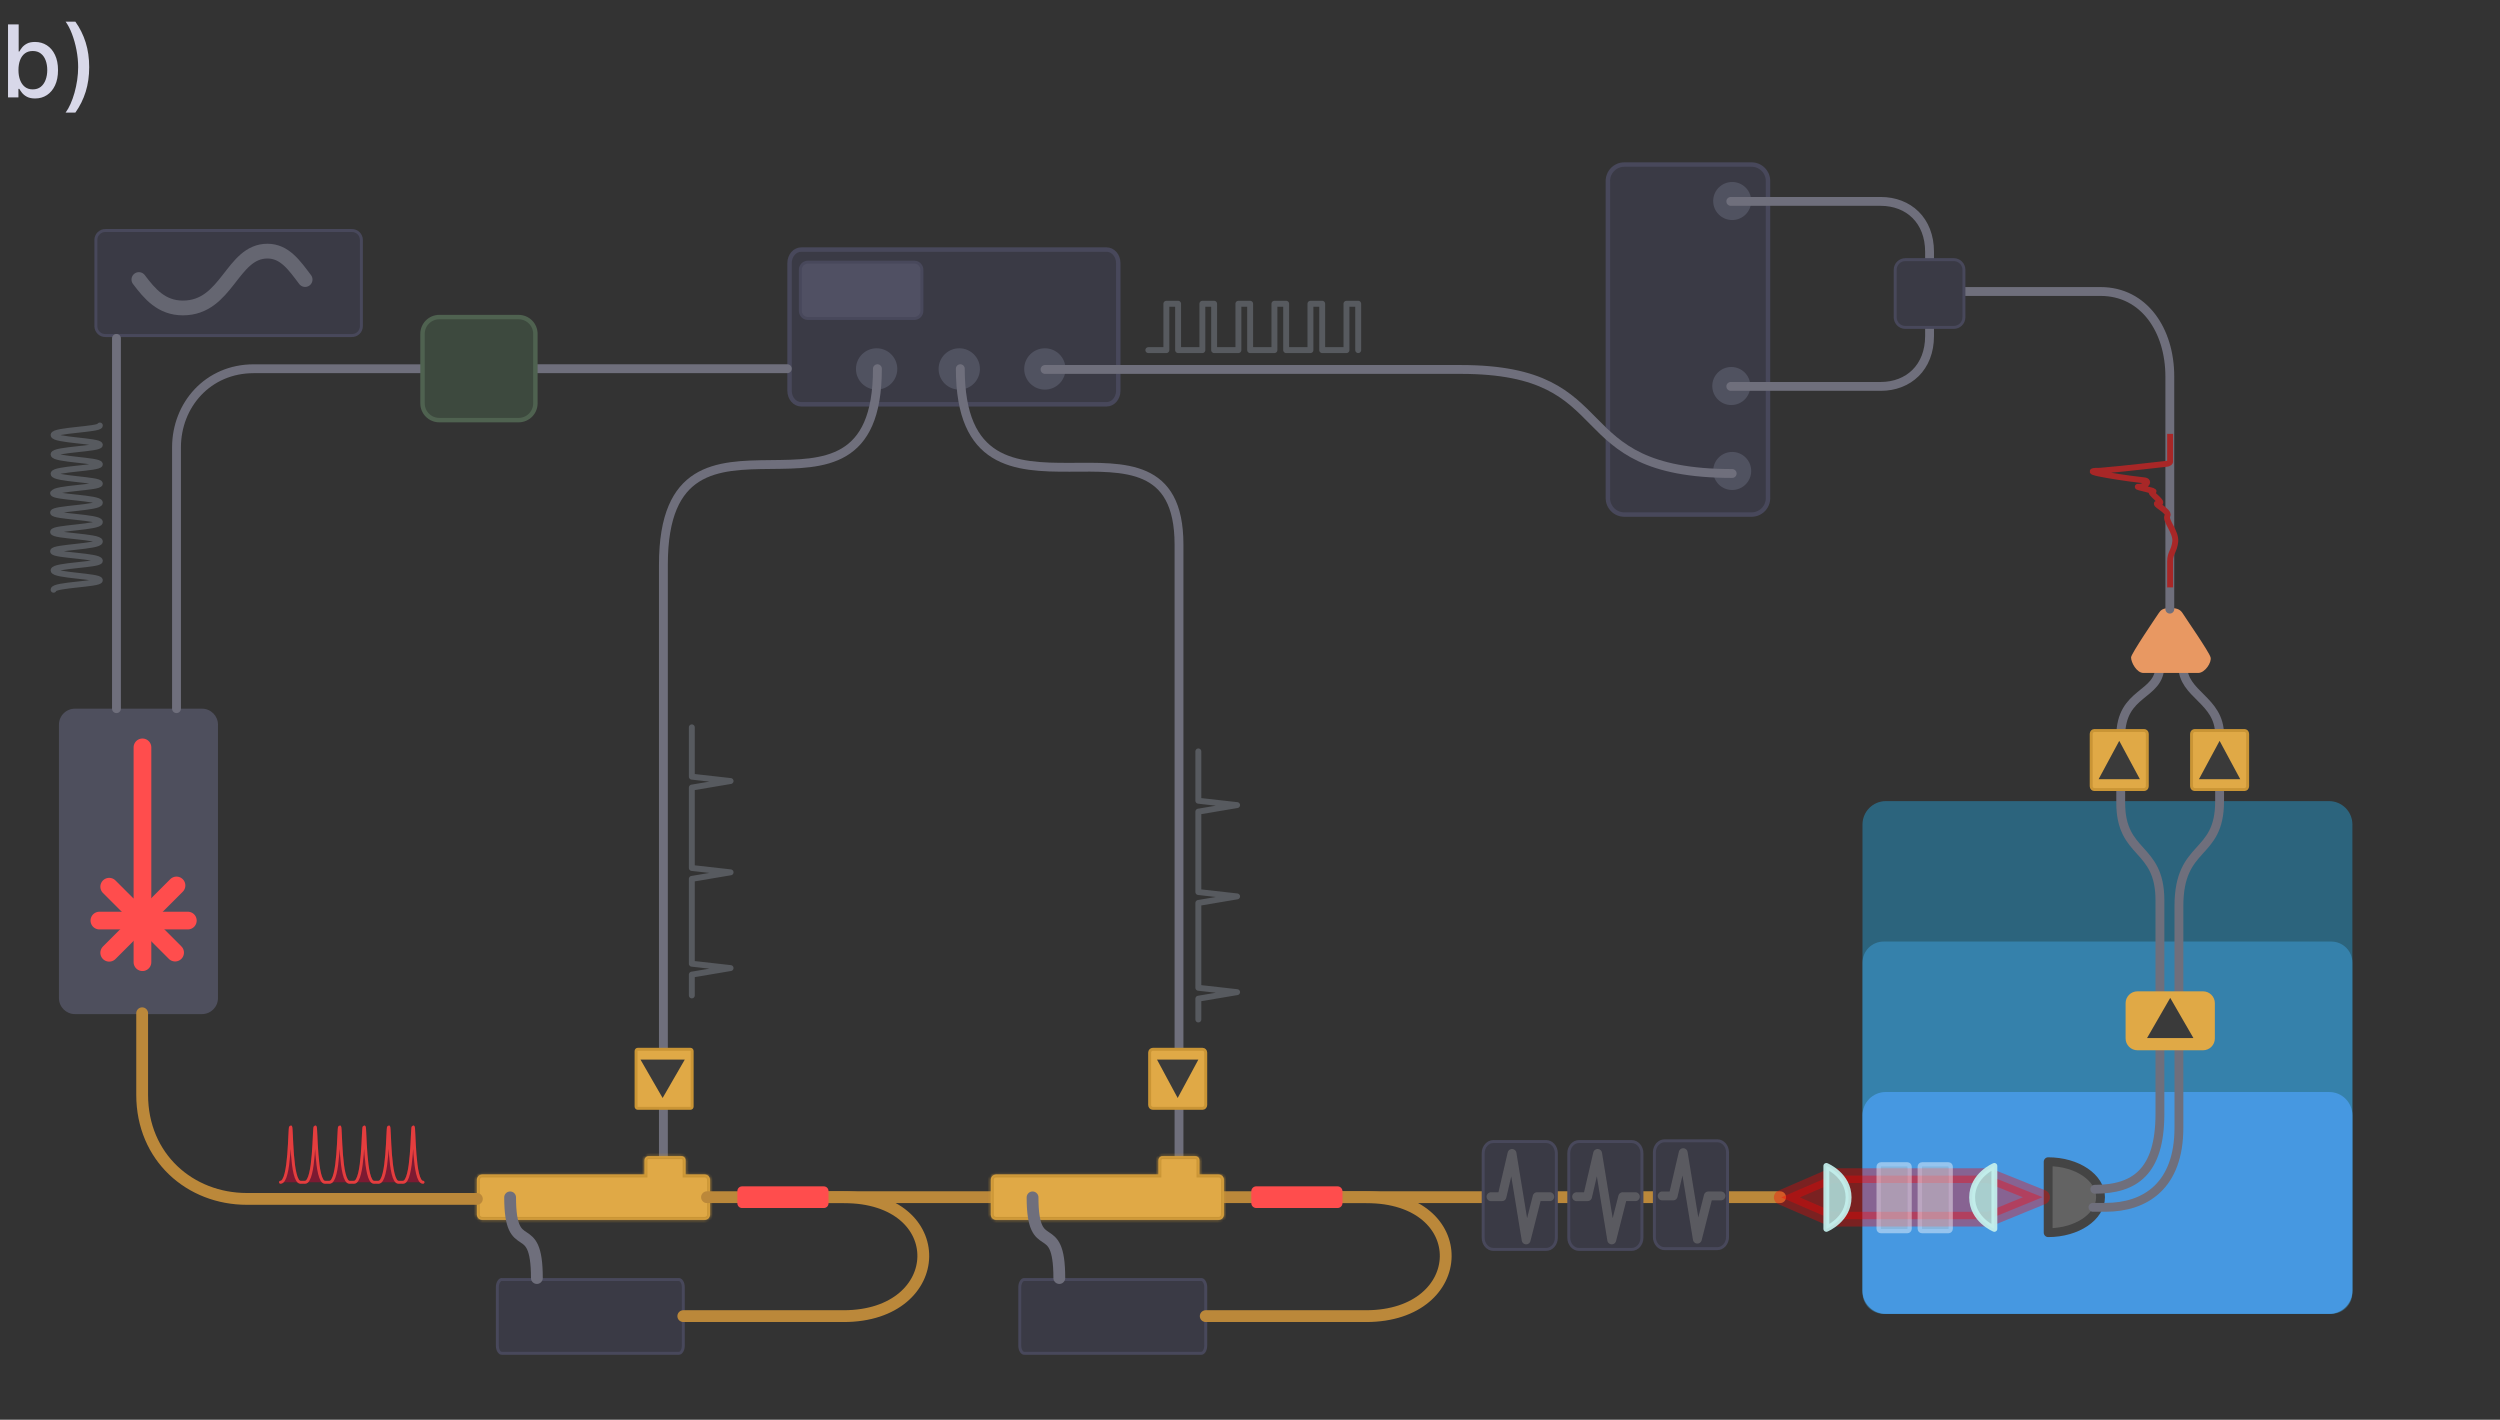 <svg width="847" height="481" viewBox="0 0 847 481" fill="none" xmlns="http://www.w3.org/2000/svg">
<rect x="0" y="0" width="847" height="481" fill="#333333" stroke="none"/>
<path d="M378.871 132.378V132.378C378.871 135.013 377.021 136.973 374.935 136.973H271.433C269.353 136.973 267.502 135.013 267.502 132.384V89.146C267.502 86.517 269.352 84.557 271.433 84.557H374.94C377.02 84.557 378.871 86.517 378.871 89.146V132.378Z" fill="#3A3A45" stroke="#48485B" stroke-width="1.5"/>
<path d="M325 132C328.866 132 332 128.866 332 125C332 121.134 328.866 118 325 118C321.134 118 318 121.134 318 125C318 128.866 321.134 132 325 132Z" fill="#505260"/>
<path d="M297 132C300.866 132 304 128.866 304 125C304 121.134 300.866 118 297 118C293.134 118 290 121.134 290 125C290 128.866 293.134 132 297 132Z" fill="#505260"/>
<path d="M354 132C357.866 132 361 128.866 361 125C361 121.134 357.866 118 354 118C350.134 118 347 121.134 347 125C347 128.866 350.134 132 354 132Z" fill="#505260"/>
<path opacity="0.5" d="M234.39 246.426L234.39 263.136L247.519 264.614L234.39 266.829L234.39 268.615L234.39 294.069L247.519 295.547L234.39 297.762V326.507L247.519 327.984L234.39 330.199V337.25" stroke="#B6C2D3" stroke-opacity="0.55" stroke-width="2" stroke-linecap="round" stroke-linejoin="round"/>
<path opacity="0.5" d="M406 254.579L406 271.29L419.13 272.768L406 274.983L406 276.768L406 302.223L419.13 303.701L406 305.916V334.66L419.13 336.138L406 338.353V345.404" stroke="#B6C2D3" stroke-opacity="0.55" stroke-width="2" stroke-linecap="round" stroke-linejoin="round"/>
<path d="M297.269 124.915C297.269 189.594 224.761 124.69 224.761 191.316V397.933" stroke="#6F6F7C" stroke-width="3" stroke-miterlimit="10" stroke-linecap="round"/>
<path d="M325.353 124.915C325.353 189.594 399.446 129.442 399.446 184.489V397.933" stroke="#6F6F7C" stroke-width="3" stroke-miterlimit="10" stroke-linecap="round"/>
<path d="M271.151 105.148L271.152 105.133V105.118V91.602V91.587L271.151 91.572C271.109 90.887 271.341 90.213 271.794 89.698C272.244 89.187 272.877 88.873 273.556 88.824H309.936C310.615 88.873 311.247 89.187 311.697 89.698C312.151 90.213 312.382 90.887 312.341 91.572L312.34 91.587V91.602V105.114V105.129L312.341 105.144C312.382 105.83 312.15 106.505 311.696 107.021C311.246 107.532 310.613 107.847 309.933 107.897H273.556C272.877 107.847 272.245 107.532 271.795 107.021C271.342 106.506 271.11 105.833 271.151 105.148Z" fill="#505063" stroke="#48485B"/>
<path d="M215.671 355.67C215.778 355.559 215.917 355.5 216.058 355.5H233.942C234.083 355.5 234.222 355.559 234.329 355.67C234.436 355.782 234.5 355.938 234.5 356.105V374.895C234.5 375.062 234.436 375.218 234.329 375.33C234.222 375.442 234.083 375.5 233.942 375.5H216.058C215.917 375.5 215.778 375.442 215.671 375.33C215.564 375.218 215.5 375.062 215.5 374.895V356.105C215.5 355.938 215.564 355.782 215.671 355.67Z" fill="#E0A946" stroke="#CA9535"/>
<path d="M224.497 359H232L228.245 365.5L224.497 372L220.748 365.5L217 359H224.497Z" fill="#3A3A3A"/>
<path d="M407.434 355.5L407.437 355.5C407.573 355.499 407.709 355.527 407.837 355.582C407.965 355.637 408.082 355.718 408.182 355.823C408.282 355.927 408.362 356.052 408.417 356.192C408.472 356.331 408.501 356.481 408.5 356.633V356.636V374.364C408.5 374.364 408.5 374.364 408.5 374.364C408.5 374.672 408.382 374.964 408.18 375.175C407.978 375.386 407.71 375.5 407.434 375.5H390.566C390.29 375.5 390.022 375.386 389.82 375.175C389.618 374.964 389.5 374.672 389.5 374.364C389.5 374.364 389.5 374.364 389.5 374.364V356.636C389.5 356.636 389.5 356.636 389.5 356.636C389.5 356.636 389.5 356.636 389.5 356.636C389.5 356.328 389.618 356.036 389.82 355.825C390.022 355.614 390.29 355.5 390.566 355.5L407.434 355.5Z" fill="#E0A946" stroke="#CA9535"/>
<path d="M398.997 359H406L402.502 365.5L398.997 372L395.499 365.5L392 359H398.997Z" fill="#3A3A3A"/>
<path d="M789.08 271.419H638.927C634.557 271.419 631.015 274.962 631.015 279.332V437.227C631.015 441.597 634.557 445.14 638.927 445.14H789.08C793.45 445.14 796.993 441.597 796.993 437.227V279.332C796.993 274.962 793.45 271.419 789.08 271.419Z" fill="#2792C3" fill-opacity="0.52"/>
<path d="M789.833 319.001H638.174C634.22 319.001 631.015 322.206 631.015 326.161V437.98C631.015 441.935 634.22 445.141 638.174 445.141H789.833C793.787 445.141 796.993 441.935 796.993 437.98V326.161C796.993 322.206 793.787 319.001 789.833 319.001Z" fill="#3FA0DE" fill-opacity="0.48"/>
<path d="M789.122 369.977H638.885C634.538 369.977 631.015 373.501 631.015 377.848V437.269C631.015 441.616 634.538 445.14 638.885 445.14H789.122C793.469 445.14 796.993 441.616 796.993 437.269V377.848C796.993 373.501 793.469 369.977 789.122 369.977Z" fill="#4DA0F3" fill-opacity="0.75"/>
<path d="M68.432 240.097H25.394C22.4 240.097 19.973 242.524 19.973 245.518V338.157C19.973 341.151 22.4 343.578 25.394 343.578H68.432C71.425 343.578 73.852 341.151 73.852 338.157V245.518C73.852 242.524 71.425 240.097 68.432 240.097Z" fill="#4E4F5D"/>
<path d="M48.265 253.211V311.682L59.327 322.745L37 300.416" stroke="#FF4D4D" stroke-width="6" stroke-linecap="round" stroke-linejoin="round"/>
<path d="M63.637 311.89H33.674" stroke="#FF4D4D" stroke-width="6" stroke-miterlimit="10" stroke-linecap="round"/>
<path d="M48.265 311.682V325.991" stroke="#FF4D4D" stroke-width="6" stroke-miterlimit="10" stroke-linecap="round"/>
<path d="M59.799 299.992L37 322.799" stroke="#FF4D4D" stroke-width="6" stroke-miterlimit="10" stroke-linecap="round"/>
<path d="M231.5 455.922L231.5 455.924C231.503 456.687 231.302 457.359 231.001 457.825C230.697 458.297 230.336 458.5 230.016 458.5H169.988C169.669 458.5 169.308 458.297 169.004 457.825C168.702 457.358 168.5 456.686 168.5 455.922V436.078C168.5 435.314 168.703 434.642 169.004 434.176C169.31 433.703 169.67 433.5 169.988 433.5H230.012C230.331 433.5 230.692 433.703 230.996 434.175C231.297 434.642 231.5 435.314 231.5 436.078L231.5 455.922Z" fill="#3A3A45" stroke="#48485B"/>
<path d="M408.5 455.922L408.5 455.924C408.503 456.687 408.302 457.359 408.001 457.825C407.697 458.297 407.336 458.5 407.016 458.5H346.988C346.669 458.5 346.308 458.297 346.004 457.825C345.702 457.358 345.5 456.686 345.5 455.922V436.078C345.5 435.314 345.703 434.642 346.004 434.176C346.31 433.703 346.67 433.5 346.988 433.5H407.012C407.331 433.5 407.692 433.703 407.996 434.175C408.297 434.642 408.5 435.314 408.5 436.078L408.5 455.922Z" fill="#3A3A45" stroke="#48485B"/>
<mask id="path-24-inside-1_5_1113" fill="white">
<path fill-rule="evenodd" clip-rule="evenodd" d="M218.357 397.919V393.078C218.359 392.714 218.504 392.365 218.761 392.108C219.019 391.851 219.367 391.706 219.731 391.704H230.901C231.265 391.706 231.613 391.851 231.871 392.108C232.128 392.365 232.273 392.714 232.275 393.078V397.919H238.766C239.24 397.922 239.694 398.111 240.03 398.446C240.365 398.782 240.554 399.236 240.557 399.711V411.502C240.557 411.976 240.369 412.431 240.035 412.767C239.7 413.102 239.246 413.292 238.772 413.293H163.361C162.886 413.291 162.432 413.101 162.097 412.766C161.761 412.431 161.572 411.976 161.57 411.502V399.711C161.572 399.236 161.761 398.782 162.097 398.446C162.432 398.111 162.886 397.922 163.361 397.919H218.357Z"/>
</mask>
<path fill-rule="evenodd" clip-rule="evenodd" d="M218.357 397.919V393.078C218.359 392.714 218.504 392.365 218.761 392.108C219.019 391.851 219.367 391.706 219.731 391.704H230.901C231.265 391.706 231.613 391.851 231.871 392.108C232.128 392.365 232.273 392.714 232.275 393.078V397.919H238.766C239.24 397.922 239.694 398.111 240.03 398.446C240.365 398.782 240.554 399.236 240.557 399.711V411.502C240.557 411.976 240.369 412.431 240.035 412.767C239.7 413.102 239.246 413.292 238.772 413.293H163.361C162.886 413.291 162.432 413.101 162.097 412.766C161.761 412.431 161.572 411.976 161.57 411.502V399.711C161.572 399.236 161.761 398.782 162.097 398.446C162.432 398.111 162.886 397.922 163.361 397.919H218.357Z" fill="#E0A946"/>
<path d="M218.357 397.919V398.919H219.357V397.919H218.357ZM218.357 393.078L217.357 393.073V393.078H218.357ZM218.761 392.108L219.469 392.815L219.469 392.815L218.761 392.108ZM219.731 391.704L219.731 390.704L219.726 390.704L219.731 391.704ZM230.901 391.704L230.906 390.704H230.901V391.704ZM231.871 392.108L231.164 392.815L231.164 392.815L231.871 392.108ZM232.275 393.078L233.275 393.078L233.275 393.073L232.275 393.078ZM232.275 397.919H231.275V398.919H232.275V397.919ZM238.766 397.919L238.77 396.919H238.766V397.919ZM240.03 398.446L240.737 397.739L240.737 397.739L240.03 398.446ZM240.557 399.711H241.557L241.557 399.706L240.557 399.711ZM240.557 411.502H239.557L239.557 411.503L240.557 411.502ZM238.772 413.293V414.293L238.775 414.293L238.772 413.293ZM163.361 413.293L163.356 414.293H163.361V413.293ZM162.097 412.766L162.804 412.059L162.804 412.059L162.097 412.766ZM161.57 411.502L160.57 411.502L160.57 411.506L161.57 411.502ZM161.57 399.711L160.57 399.706V399.711H161.57ZM162.097 398.446L161.39 397.739L161.39 397.739L162.097 398.446ZM163.361 397.919V396.919L163.356 396.919L163.361 397.919ZM219.357 397.919V393.078H217.357V397.919H219.357ZM219.357 393.082C219.358 392.982 219.398 392.886 219.469 392.815L218.054 391.401C217.611 391.845 217.36 392.446 217.357 393.073L219.357 393.082ZM219.469 392.815C219.539 392.744 219.635 392.705 219.735 392.704L219.726 390.704C219.099 390.707 218.498 390.957 218.054 391.401L219.469 392.815ZM219.731 392.704H230.901V390.704H219.731V392.704ZM230.897 392.704C230.997 392.705 231.093 392.744 231.164 392.815L232.578 391.401C232.134 390.957 231.533 390.707 230.906 390.704L230.897 392.704ZM231.164 392.815C231.234 392.886 231.274 392.982 231.275 393.082L233.275 393.073C233.272 392.446 233.022 391.845 232.578 391.401L231.164 392.815ZM231.275 393.078V397.919H233.275V393.078H231.275ZM232.275 398.919H238.766V396.919H232.275V398.919ZM238.761 398.919C238.972 398.92 239.173 399.004 239.322 399.153L240.737 397.739C240.215 397.217 239.508 396.923 238.77 396.919L238.761 398.919ZM239.322 399.153C239.471 399.303 239.556 399.504 239.557 399.715L241.557 399.706C241.553 398.968 241.259 398.261 240.737 397.739L239.322 399.153ZM239.557 399.711V411.502H241.557V399.711H239.557ZM239.557 411.503C239.557 411.712 239.474 411.913 239.326 412.061L240.743 413.472C241.265 412.949 241.557 412.24 241.557 411.501L239.557 411.503ZM239.326 412.061C239.179 412.209 238.979 412.292 238.77 412.293L238.775 414.293C239.514 414.291 240.222 413.996 240.743 413.472L239.326 412.061ZM238.772 412.293H163.361V414.293H238.772V412.293ZM163.365 412.293C163.155 412.292 162.953 412.208 162.804 412.059L161.39 413.473C161.911 413.995 162.618 414.29 163.356 414.293L163.365 412.293ZM162.804 412.059C162.655 411.91 162.571 411.708 162.57 411.497L160.57 411.506C160.573 412.244 160.868 412.951 161.39 413.473L162.804 412.059ZM162.57 411.502V399.711H160.57V411.502H162.57ZM162.57 399.715C162.571 399.504 162.655 399.303 162.804 399.153L161.39 397.739C160.868 398.261 160.573 398.968 160.57 399.706L162.57 399.715ZM162.804 399.153C162.953 399.004 163.155 398.92 163.365 398.919L163.356 396.919C162.618 396.923 161.911 397.217 161.39 397.739L162.804 399.153ZM163.361 398.919H218.357V396.919H163.361V398.919Z" fill="#CA9535" mask="url(#path-24-inside-1_5_1113)"/>
<path d="M275.104 405.61H285.851C322.442 405.61 321.158 445.905 285.822 445.905H231.5" stroke="#BB883A" stroke-width="4" stroke-miterlimit="10" stroke-linecap="round"/>
<path d="M452.104 405.61H462.851C499.442 405.61 498.158 445.905 462.822 445.905H408.5" stroke="#BB883A" stroke-width="4" stroke-miterlimit="10" stroke-linecap="round"/>
<path d="M161.57 406.189H83.646C64.451 406.189 48.163 392.186 48.163 370.894V343.292" stroke="#BB883A" stroke-width="4" stroke-miterlimit="10" stroke-linecap="round"/>
<path d="M603.112 405.61H239.527" stroke="#BB883A" stroke-width="4" stroke-miterlimit="10" stroke-linecap="round"/>
<path d="M172.828 405.67C172.828 426.783 181.895 411.5 181.895 433" stroke="#6F6F7C" stroke-width="4" stroke-miterlimit="10" stroke-linecap="round"/>
<mask id="path-31-inside-2_5_1113" fill="white">
<path fill-rule="evenodd" clip-rule="evenodd" d="M392.468 397.919V393.078C392.469 392.714 392.614 392.365 392.872 392.108C393.129 391.851 393.477 391.706 393.841 391.704H405.012C405.375 391.706 405.724 391.851 405.981 392.108C406.238 392.365 406.383 392.714 406.385 393.078V397.919H412.876C413.35 397.922 413.804 398.111 414.14 398.446C414.475 398.782 414.665 399.236 414.667 399.711V411.502C414.667 411.976 414.48 412.431 414.145 412.767C413.811 413.102 413.357 413.292 412.883 413.293H337.471C336.997 413.291 336.542 413.101 336.207 412.766C335.872 412.431 335.682 411.976 335.68 411.502V399.711C335.682 399.236 335.872 398.782 336.207 398.446C336.542 398.111 336.997 397.922 337.471 397.919H392.468Z"/>
</mask>
<path fill-rule="evenodd" clip-rule="evenodd" d="M392.468 397.919V393.078C392.469 392.714 392.614 392.365 392.872 392.108C393.129 391.851 393.477 391.706 393.841 391.704H405.012C405.375 391.706 405.724 391.851 405.981 392.108C406.238 392.365 406.383 392.714 406.385 393.078V397.919H412.876C413.35 397.922 413.804 398.111 414.14 398.446C414.475 398.782 414.665 399.236 414.667 399.711V411.502C414.667 411.976 414.48 412.431 414.145 412.767C413.811 413.102 413.357 413.292 412.883 413.293H337.471C336.997 413.291 336.542 413.101 336.207 412.766C335.872 412.431 335.682 411.976 335.68 411.502V399.711C335.682 399.236 335.872 398.782 336.207 398.446C336.542 398.111 336.997 397.922 337.471 397.919H392.468Z" fill="#E0A946"/>
<path d="M392.468 397.919V398.919H393.468V397.919H392.468ZM392.468 393.078L391.468 393.073V393.078H392.468ZM392.872 392.108L393.579 392.815L393.579 392.815L392.872 392.108ZM393.841 391.704V390.704L393.837 390.704L393.841 391.704ZM405.012 391.704L405.016 390.704H405.012V391.704ZM405.981 392.108L405.274 392.815L405.274 392.815L405.981 392.108ZM406.385 393.078L407.385 393.078L407.385 393.073L406.385 393.078ZM406.385 397.919H405.385V398.919H406.385V397.919ZM412.876 397.919L412.88 396.919H412.876V397.919ZM414.14 398.446L414.847 397.739L414.847 397.739L414.14 398.446ZM414.667 399.711H415.667L415.667 399.706L414.667 399.711ZM414.667 411.502H413.667L413.667 411.503L414.667 411.502ZM412.883 413.293V414.293L412.885 414.293L412.883 413.293ZM337.471 413.293L337.467 414.293H337.471V413.293ZM336.207 412.766L336.914 412.059L336.914 412.059L336.207 412.766ZM335.68 411.502L334.68 411.502L334.68 411.506L335.68 411.502ZM335.68 399.711L334.68 399.706V399.711H335.68ZM336.207 398.446L335.5 397.739L335.5 397.739L336.207 398.446ZM337.471 397.919V396.919L337.467 396.919L337.471 397.919ZM393.468 397.919V393.078H391.468V397.919H393.468ZM393.468 393.082C393.468 392.982 393.508 392.886 393.579 392.815L392.165 391.401C391.721 391.845 391.47 392.446 391.468 393.073L393.468 393.082ZM393.579 392.815C393.65 392.744 393.745 392.705 393.846 392.704L393.837 390.704C393.209 390.707 392.608 390.957 392.165 391.401L393.579 392.815ZM393.841 392.704H405.012V390.704H393.841V392.704ZM405.007 392.704C405.107 392.705 405.203 392.744 405.274 392.815L406.688 391.401C406.244 390.957 405.643 390.707 405.016 390.704L405.007 392.704ZM405.274 392.815C405.345 392.886 405.385 392.982 405.385 393.082L407.385 393.073C407.382 392.446 407.132 391.845 406.688 391.401L405.274 392.815ZM405.385 393.078V397.919H407.385V393.078H405.385ZM406.385 398.919H412.876V396.919H406.385V398.919ZM412.871 398.919C413.082 398.92 413.284 399.004 413.433 399.153L414.847 397.739C414.325 397.217 413.618 396.923 412.88 396.919L412.871 398.919ZM413.433 399.153C413.582 399.303 413.666 399.504 413.667 399.715L415.667 399.706C415.664 398.968 415.369 398.261 414.847 397.739L413.433 399.153ZM413.667 399.711V411.502H415.667V399.711H413.667ZM413.667 411.503C413.667 411.712 413.584 411.913 413.437 412.061L414.854 413.472C415.375 412.949 415.668 412.24 415.667 411.501L413.667 411.503ZM413.437 412.061C413.289 412.209 413.089 412.292 412.88 412.293L412.885 414.293C413.624 414.291 414.332 413.996 414.854 413.472L413.437 412.061ZM412.883 412.293H337.471V414.293H412.883V412.293ZM337.476 412.293C337.265 412.292 337.063 412.208 336.914 412.059L335.5 413.473C336.022 413.995 336.729 414.29 337.467 414.293L337.476 412.293ZM336.914 412.059C336.765 411.91 336.681 411.708 336.68 411.497L334.68 411.506C334.683 412.244 334.978 412.951 335.5 413.473L336.914 412.059ZM336.68 411.502V399.711H334.68V411.502H336.68ZM336.68 399.715C336.681 399.504 336.765 399.303 336.914 399.153L335.5 397.739C334.978 398.261 334.683 398.968 334.68 399.706L336.68 399.715ZM336.914 399.153C337.063 399.004 337.265 398.92 337.476 398.919L337.467 396.919C336.729 396.923 336.022 397.217 335.5 397.739L336.914 399.153ZM337.471 398.919H392.468V396.919H337.471V398.919Z" fill="#CA9535" mask="url(#path-31-inside-2_5_1113)"/>
<path d="M693.921 417.625C703.715 417.625 711.659 412.245 711.659 405.61C711.659 398.975 703.721 393.594 693.921 393.594V417.625Z" fill="#636363" stroke="#444444" stroke-width="3" stroke-linecap="round" stroke-linejoin="round"/>
<path d="M544.75 168.763V61.324C544.75 58.245 547.245 55.75 550.323 55.75H593.43C596.507 55.75 599.003 58.245 599.003 61.324V168.763C599.003 171.841 596.507 174.337 593.43 174.337H550.323C547.245 174.337 544.75 171.841 544.75 168.763Z" fill="#3A3A45" stroke="#48485B" stroke-width="1.5"/>
<path d="M101.799 400.546C98.54 400.546 98.924 381.772 98.473 381.772C98.001 381.772 98.372 400.546 95.039 400.546" fill="#7C1A32"/>
<path d="M110.101 400.546C106.842 400.546 107.226 381.772 106.775 381.772C106.303 381.772 106.674 400.546 103.341 400.546" fill="#7C1A32"/>
<path d="M118.406 400.546C115.147 400.546 115.531 381.772 115.08 381.772C114.609 381.772 114.979 400.546 111.646 400.546" fill="#7C1A32"/>
<path d="M126.705 400.546C123.446 400.546 123.83 381.772 123.379 381.772C122.907 381.772 123.278 400.546 119.945 400.546" fill="#7C1A32"/>
<path d="M135.007 400.546C131.748 400.546 132.132 381.772 131.681 381.772C131.209 381.772 131.58 400.546 128.247 400.546" fill="#7C1A32"/>
<path d="M143.309 400.546C140.05 400.546 140.434 381.772 139.983 381.772C139.511 381.772 139.882 400.546 136.549 400.546" fill="#7C1A32"/>
<path d="M101.799 400.546C98.54 400.546 98.924 381.772 98.473 381.772C98.001 381.772 98.372 400.546 95.039 400.546" stroke="#7C1A32" stroke-linecap="round" stroke-linejoin="round"/>
<path d="M110.101 400.546C106.842 400.546 107.226 381.772 106.775 381.772C106.303 381.772 106.674 400.546 103.341 400.546" stroke="#7C1A32" stroke-linecap="round" stroke-linejoin="round"/>
<path d="M118.406 400.546C115.147 400.546 115.531 381.772 115.08 381.772C114.609 381.772 114.979 400.546 111.646 400.546" stroke="#7C1A32" stroke-linecap="round" stroke-linejoin="round"/>
<path d="M126.705 400.546C123.446 400.546 123.83 381.772 123.379 381.772C122.907 381.772 123.278 400.546 119.945 400.546" stroke="#7C1A32" stroke-linecap="round" stroke-linejoin="round"/>
<path d="M135.007 400.546C131.748 400.546 132.132 381.772 131.681 381.772C131.209 381.772 131.58 400.546 128.247 400.546" stroke="#7C1A32" stroke-linecap="round" stroke-linejoin="round"/>
<path d="M143.309 400.546C140.05 400.546 140.434 381.772 139.983 381.772C139.511 381.772 139.882 400.546 136.549 400.546" stroke="#7C1A32" stroke-linecap="round" stroke-linejoin="round"/>
<path d="M95.039 400.546C98.372 400.546 98.001 381.772 98.473 381.772C98.924 381.772 98.54 400.546 101.799 400.546H103.341C106.674 400.546 106.303 381.772 106.775 381.772C107.226 381.772 106.842 400.546 110.101 400.546H111.646C114.979 400.546 114.609 381.772 115.08 381.772C115.531 381.772 115.147 400.546 118.406 400.546H119.945C123.278 400.546 122.907 381.772 123.379 381.772C123.83 381.772 123.446 400.546 126.705 400.546H128.247C131.58 400.546 131.209 381.772 131.681 381.772C132.132 381.772 131.748 400.546 135.007 400.546H136.549C139.882 400.546 139.511 381.772 139.983 381.772C140.434 381.772 140.05 400.546 143.309 400.546" stroke="#E43E3E" stroke-linecap="round" stroke-linejoin="round"/>
<path d="M279.117 409.28H251.404C250.984 409.279 250.582 409.112 250.286 408.815C249.989 408.519 249.822 408.117 249.821 407.697V403.522C249.822 403.103 249.989 402.701 250.286 402.404C250.582 402.107 250.984 401.94 251.404 401.94H279.117C279.537 401.94 279.939 402.107 280.235 402.404C280.532 402.701 280.699 403.103 280.7 403.522V407.697C280.7 407.905 280.659 408.111 280.58 408.303C280.5 408.495 280.384 408.67 280.237 408.817C280.09 408.964 279.915 409.08 279.723 409.16C279.531 409.239 279.325 409.28 279.117 409.28Z" fill="#FF4D4D"/>
<path d="M349.828 405.67C349.828 426.783 358.895 411.5 358.895 433" stroke="#6F6F7C" stroke-width="4" stroke-miterlimit="10" stroke-linecap="round"/>
<path d="M453.163 409.28H425.611C425.168 409.279 424.744 409.102 424.431 408.79C424.118 408.477 423.942 408.052 423.941 407.61V403.603C423.942 403.161 424.118 402.736 424.431 402.423C424.744 402.11 425.168 401.934 425.611 401.933H453.163C453.605 401.934 454.03 402.11 454.343 402.423C454.655 402.736 454.832 403.161 454.833 403.603V407.61C454.832 408.052 454.655 408.477 454.343 408.79C454.03 409.102 453.605 409.279 453.163 409.28Z" fill="#FF4D4D"/>
<path d="M119.174 113.688V113.688H119.164H35.753V113.688L35.743 113.688C34.896 113.704 34.076 113.382 33.465 112.795C32.855 112.209 32.502 111.405 32.482 110.559V81.224C32.502 80.378 32.855 79.574 33.465 78.987C34.076 78.4 34.896 78.079 35.743 78.094L35.743 78.094H35.753L119.168 78.094L119.178 78.094C120.025 78.079 120.845 78.4 121.456 78.987C122.066 79.574 122.42 80.378 122.439 81.224V110.556C122.42 111.403 122.067 112.208 121.456 112.795C120.843 113.383 120.023 113.704 119.174 113.688Z" fill="#3A3A45" stroke="#48485B"/>
<path d="M586.861 166.009C590.42 166.009 593.305 163.124 593.305 159.564C593.305 156.005 590.42 153.12 586.861 153.12C583.303 153.12 580.418 156.005 580.418 159.564C580.418 163.124 583.303 166.009 586.861 166.009Z" fill="#505260"/>
<path d="M586.867 74.549C590.426 74.549 593.311 71.664 593.311 68.105C593.311 64.546 590.426 61.661 586.867 61.661C583.309 61.661 580.424 64.546 580.424 68.105C580.424 71.664 583.309 74.549 586.867 74.549Z" fill="#505260"/>
<path d="M586.564 137.227C590.123 137.227 593.008 134.341 593.008 130.782C593.008 127.223 590.123 124.338 586.564 124.338C583.006 124.338 580.121 127.223 580.121 130.782C580.121 134.341 583.006 137.227 586.564 137.227Z" fill="#505260"/>
<path d="M709.717 402.923C723.251 402.923 731.782 397.031 731.782 377.394V305C731.782 286.5 718.5 290 718.5 272C718.5 254 718.5 265 718.5 249.5C718.5 234 731.782 236 731.782 225.5" stroke="#6F6F7C" stroke-width="3" stroke-miterlimit="10" stroke-linecap="round"/>
<path d="M709.092 409.044H713.334C726.867 409.044 738.219 401.704 738.219 382.075L738.219 307C738.219 285.5 752 290.5 752 271.5C752 258 752 261 752 249C752 237 739.5 235.5 739.5 225.5" stroke="#6F6F7C" stroke-width="3" stroke-miterlimit="10" stroke-linecap="round"/>
<path d="M586.861 160.419C528.43 160.419 550.75 125.171 494.95 125.171H354.055" stroke="#6F6F7C" stroke-width="3" stroke-miterlimit="10" stroke-linecap="round"/>
<path opacity="0.5" d="M460.159 118.62V102.91H456.183V118.62H447.958V102.91H443.977V118.62H435.753V102.91H431.776V118.62H423.547V102.91H419.571V118.62H411.346V102.91H407.365V118.62H399.141V102.91H395.164V118.62H389.059" stroke="#B6C2D3" stroke-opacity="0.55" stroke-width="2" stroke-linecap="round" stroke-linejoin="round"/>
<path d="M177.589 124.915H266.752" stroke="#6F6F7C" stroke-width="3" stroke-miterlimit="10" stroke-linecap="round"/>
<path opacity="0.5" d="M18.149 199.802C18.149 198.105 33.828 197.938 33.828 196.575C33.828 195.165 18.149 194.992 18.149 193.237C18.149 191.54 33.828 191.373 33.828 190.009C33.828 188.312 17.987 188.145 17.987 186.782C17.987 185.372 33.828 185.199 33.828 183.444C33.828 181.747 17.987 181.58 17.987 180.217C17.987 178.807 33.828 178.634 33.828 176.879C33.828 175.182 17.987 175.015 17.987 173.652C17.987 172.242 33.828 172.069 33.828 170.315C33.828 168.617 17.987 168.45 17.987 167.087H18.149C18.149 165.389 33.828 165.222 33.828 163.859C33.828 162.449 18.149 162.276 18.149 160.521C18.149 158.824 33.828 158.657 33.828 157.294C33.828 155.884 18.149 155.711 18.149 153.957C18.149 152.259 33.828 152.092 33.828 150.729C33.828 149.319 18.149 149.146 18.149 147.392C18.149 145.694 33.828 145.527 33.828 144.164" stroke="#B6C2D3" stroke-opacity="0.55" stroke-width="2" stroke-linecap="round" stroke-linejoin="round"/>
<path d="M103.374 94.712C99.733 89.899 96.451 85.082 90.604 85.082C78.506 85.082 77.028 104.336 61.973 104.336C54.692 104.336 50.693 99.523 47.052 94.707" stroke="#656671" stroke-width="5" stroke-linecap="round" stroke-linejoin="round"/>
<path d="M39.459 114.645V240.097" stroke="#6F6F7C" stroke-width="3" stroke-miterlimit="10" stroke-linecap="round"/>
<path d="M746.382 335.862H724.167C721.951 335.862 720.154 337.659 720.154 339.875V351.821C720.154 354.038 721.951 355.835 724.167 355.835H746.382C748.598 355.835 750.394 354.038 750.394 351.821V339.875C750.394 337.659 748.598 335.862 746.382 335.862Z" fill="#E0A946"/>
<path d="M722 222.725C722 224.427 723.89 228 726.219 228H744.729C747.058 228 749.378 224.402 748.948 222.725C748.464 220.849 740.527 209.465 739.661 208.043C738.795 206.62 737.871 206 735.296 206C732.72 206 732.054 206.696 731.342 207.779C730.629 208.862 722 221.519 722 222.725Z" fill="#E89862"/>
<path d="M735.271 351.708H727.407L731.339 344.893L735.271 338.079L739.203 344.893L743.143 351.708H735.271Z" fill="#3A3A3A"/>
<path d="M735.135 206.379V127.562C735.135 111.902 726.413 98.758 711.658 98.758H665.88" stroke="#6F6F7C" stroke-width="3" stroke-miterlimit="10" stroke-linecap="round"/>
<path d="M735.23 147V156.492C735.23 156.492 735.063 157.087 733.876 157.156C732.69 157.225 721.135 158.696 711.535 159.498C701.685 159.42 723.527 162.505 726.264 162.719C729.001 162.934 726.448 165.091 724.531 164.934C722.614 164.777 731.323 166.516 729.317 166.516C727.31 166.516 733.884 170.586 731.327 170.508C728.77 170.431 735.247 173.096 734.333 174.727C733.419 176.357 737.343 180.176 736.976 183.505C736.608 186.835 735.23 187.205 735.23 190.241V199" stroke="#A82727" stroke-width="2" stroke-miterlimit="10"/>
<path d="M59.799 240.097V151.62C59.799 137.165 70.455 124.928 85.962 124.928H143.15" stroke="#6F6F7C" stroke-width="3" stroke-miterlimit="10" stroke-linecap="round"/>
<path d="M175.711 107.426H148.83C145.693 107.426 143.15 109.969 143.15 113.107V136.655C143.15 139.792 145.693 142.336 148.83 142.336H175.711C178.848 142.336 181.391 139.792 181.391 136.655V113.107C181.391 109.969 178.848 107.426 175.711 107.426Z" fill="#3D493E" stroke="#4F6250" stroke-width="1.5" stroke-miterlimit="10" stroke-linecap="round"/>
<path d="M653.734 96.757V113.849C653.734 124.488 646.608 130.914 637.171 130.914H586.393" stroke="#6F6F7C" stroke-width="3" stroke-miterlimit="10" stroke-linecap="round"/>
<path d="M653.734 102.393V85.301C653.734 74.661 646.608 68.236 637.171 68.236H586.393" stroke="#6F6F7C" stroke-width="3" stroke-miterlimit="10" stroke-linecap="round"/>
<path d="M642.09 107.48V91.417C642.09 89.51 643.635 87.965 645.541 87.965H661.929C663.835 87.965 665.38 89.51 665.38 91.417V107.48C665.38 109.386 663.835 110.931 661.929 110.931H645.541C643.635 110.931 642.09 109.386 642.09 107.48Z" fill="#3A3A45" stroke="#48485B"/>
<path d="M709.566 267.5L709.563 267.5C709.427 267.501 709.291 267.473 709.163 267.418C709.035 267.363 708.918 267.282 708.818 267.177C708.718 267.073 708.638 266.948 708.583 266.808C708.528 266.669 708.499 266.519 708.5 266.367L708.5 266.364L708.5 248.636C708.5 248.636 708.5 248.636 708.5 248.636C708.5 248.328 708.618 248.036 708.82 247.825C709.022 247.614 709.29 247.5 709.566 247.5L726.434 247.5C726.71 247.5 726.978 247.614 727.18 247.825C727.382 248.036 727.5 248.328 727.5 248.636C727.5 248.636 727.5 248.636 727.5 248.636L727.5 266.364C727.5 266.364 727.5 266.364 727.5 266.364C727.5 266.364 727.5 266.364 727.5 266.364C727.5 266.672 727.382 266.964 727.18 267.175C726.978 267.386 726.71 267.5 726.434 267.5L709.566 267.5Z" fill="#E0A946" stroke="#CA9535"/>
<path d="M718.003 264L711 264L714.498 257.5L718.003 251L721.501 257.5L725 264L718.003 264Z" fill="#3A3A3A"/>
<path d="M743.566 267.5L743.563 267.5C743.427 267.501 743.291 267.473 743.163 267.418C743.035 267.363 742.918 267.282 742.818 267.177C742.718 267.073 742.638 266.948 742.583 266.808C742.528 266.669 742.499 266.519 742.5 266.367L742.5 266.364L742.5 248.636C742.5 248.636 742.5 248.636 742.5 248.636C742.5 248.328 742.618 248.036 742.82 247.825C743.022 247.614 743.29 247.5 743.566 247.5L760.434 247.5C760.71 247.5 760.978 247.614 761.18 247.825C761.382 248.036 761.5 248.328 761.5 248.636C761.5 248.636 761.5 248.636 761.5 248.636L761.5 266.364C761.5 266.364 761.5 266.364 761.5 266.364C761.5 266.364 761.5 266.364 761.5 266.364C761.5 266.672 761.382 266.964 761.18 267.175C760.978 267.386 760.71 267.5 760.434 267.5L743.566 267.5Z" fill="#E0A946" stroke="#CA9535"/>
<path d="M752.003 264L745 264L748.498 257.5L752.003 251L755.501 257.5L759 264L752.003 264Z" fill="#3A3A3A"/>
<path d="M585.289 419.072V419.073C585.293 421.32 583.696 423.036 581.85 423.036H563.94C562.098 423.036 560.5 421.321 560.5 419.072V390.464C560.5 388.216 562.098 386.5 563.94 386.5H581.85C583.692 386.5 585.289 388.216 585.289 390.464V419.072Z" fill="#3A3A45" stroke="#48485B"/>
<path d="M563.15 405.182H566.869L570.272 390.524L575.061 419.825L578.78 405.174H583.066" stroke="#7A7A7A" stroke-opacity="0.51" stroke-width="3" stroke-linecap="round" stroke-linejoin="round"/>
<path d="M556.289 419.331V419.332C556.293 421.579 554.696 423.295 552.85 423.295H534.94C533.098 423.295 531.5 421.58 531.5 419.331V390.723C531.5 388.475 533.098 386.759 534.94 386.759H552.85C554.692 386.759 556.289 388.475 556.289 390.723V419.331Z" fill="#3A3A45" stroke="#48485B"/>
<path d="M534.15 405.441H537.869L541.272 390.783L546.061 420.084L549.78 405.433H554.066" stroke="#7A7A7A" stroke-opacity="0.51" stroke-width="3" stroke-linecap="round" stroke-linejoin="round"/>
<path d="M527.289 419.331V419.332C527.293 421.579 525.696 423.295 523.85 423.295H505.94C504.098 423.295 502.5 421.58 502.5 419.331V390.723C502.5 388.475 504.098 386.759 505.94 386.759H523.85C525.692 386.759 527.289 388.475 527.289 390.723V419.331Z" fill="#3A3A45" stroke="#48485B"/>
<path d="M505.15 405.441H508.869L512.272 390.783L517.061 420.084L520.78 405.433H525.066" stroke="#7A7A7A" stroke-opacity="0.51" stroke-width="3" stroke-linecap="round" stroke-linejoin="round"/>
<path opacity="0.35" d="M673.821 413.058H620.539L603.499 405.68L620.539 398.302H673.821L692.011 405.61L673.821 413.058Z" fill="#FF0000" stroke="#FF0000" stroke-width="5" stroke-linecap="round" stroke-linejoin="round"/>
<path opacity="0.93" d="M618.769 395.026V416.333C618.769 416.333 626.297 413.228 626.297 405.68C626.297 398.131 618.769 395.026 618.769 395.026Z" fill="#ABD6D3" stroke="#C3EFEC" stroke-width="2" stroke-linecap="round" stroke-linejoin="round"/>
<path opacity="0.93" d="M675.687 416.333V395.026C675.687 395.026 668.159 398.132 668.159 405.68C668.159 413.228 675.687 416.333 675.687 416.333Z" fill="#ABD6D3" stroke="#C3EFEC" stroke-width="2" stroke-linecap="round" stroke-linejoin="round"/>
<path d="M646.195 395.263H637.261V416.334H646.195V395.263Z" fill="#D5D5D5" fill-opacity="0.48"/>
<path d="M637.261 394.513C636.847 394.513 636.511 394.849 636.511 395.263V416.334C636.511 416.748 636.847 417.084 637.261 417.084H646.195C646.61 417.084 646.945 416.748 646.945 416.334V395.263C646.945 394.849 646.61 394.513 646.195 394.513H637.261Z" stroke="white" stroke-opacity="0.43" stroke-width="1.5" stroke-linecap="round" stroke-linejoin="round"/>
<path d="M660.122 395.263H651.188V416.334H660.122V395.263Z" fill="#D5D5D5" fill-opacity="0.48"/>
<path d="M651.188 394.513C650.774 394.513 650.438 394.849 650.438 395.263V416.334C650.438 416.748 650.774 417.084 651.188 417.084H660.122C660.536 417.084 660.872 416.748 660.872 416.334V395.263C660.872 394.849 660.536 394.513 660.122 394.513H651.188Z" stroke="white" stroke-opacity="0.43" stroke-width="1.5" stroke-linecap="round" stroke-linejoin="round"/>
<path d="M2.717 33V8.273H6.327V17.461H6.544C6.753 17.075 7.055 16.628 7.45 16.121C7.844 15.614 8.391 15.171 9.092 14.793C9.792 14.406 10.718 14.213 11.869 14.213C13.366 14.213 14.702 14.591 15.877 15.348C17.052 16.105 17.974 17.195 18.642 18.62C19.318 20.045 19.656 21.759 19.656 23.764C19.656 25.768 19.322 27.486 18.654 28.919C17.986 30.344 17.068 31.442 15.901 32.215C14.734 32.98 13.402 33.362 11.905 33.362C10.778 33.362 9.856 33.173 9.14 32.795C8.432 32.416 7.876 31.974 7.474 31.467C7.071 30.959 6.761 30.509 6.544 30.114H6.242V33H2.717ZM6.254 23.727C6.254 25.031 6.443 26.174 6.822 27.156C7.2 28.138 7.747 28.907 8.464 29.462C9.18 30.01 10.057 30.283 11.096 30.283C12.175 30.283 13.076 29.998 13.8 29.426C14.525 28.847 15.072 28.062 15.443 27.072C15.821 26.082 16.01 24.967 16.01 23.727C16.01 22.504 15.825 21.405 15.454 20.431C15.092 19.457 14.545 18.688 13.812 18.125C13.088 17.562 12.182 17.28 11.096 17.28C10.05 17.28 9.164 17.549 8.44 18.089C7.723 18.628 7.18 19.381 6.81 20.347C6.439 21.312 6.254 22.439 6.254 23.727ZM30.221 22.737C30.221 25.772 29.822 28.561 29.026 31.104C28.229 33.648 27.066 35.994 25.536 38.144H22.228C22.824 37.347 23.379 36.369 23.894 35.209C24.409 34.05 24.86 32.783 25.246 31.406C25.633 30.022 25.935 28.589 26.152 27.108C26.369 25.627 26.478 24.17 26.478 22.737C26.478 20.829 26.289 18.894 25.91 16.93C25.532 14.966 25.021 13.143 24.377 11.46C23.733 9.778 23.017 8.406 22.228 7.343H25.536C27.066 9.492 28.229 11.838 29.026 14.382C29.822 16.926 30.221 19.711 30.221 22.737Z" fill="#D8D8E9"/>
</svg>
